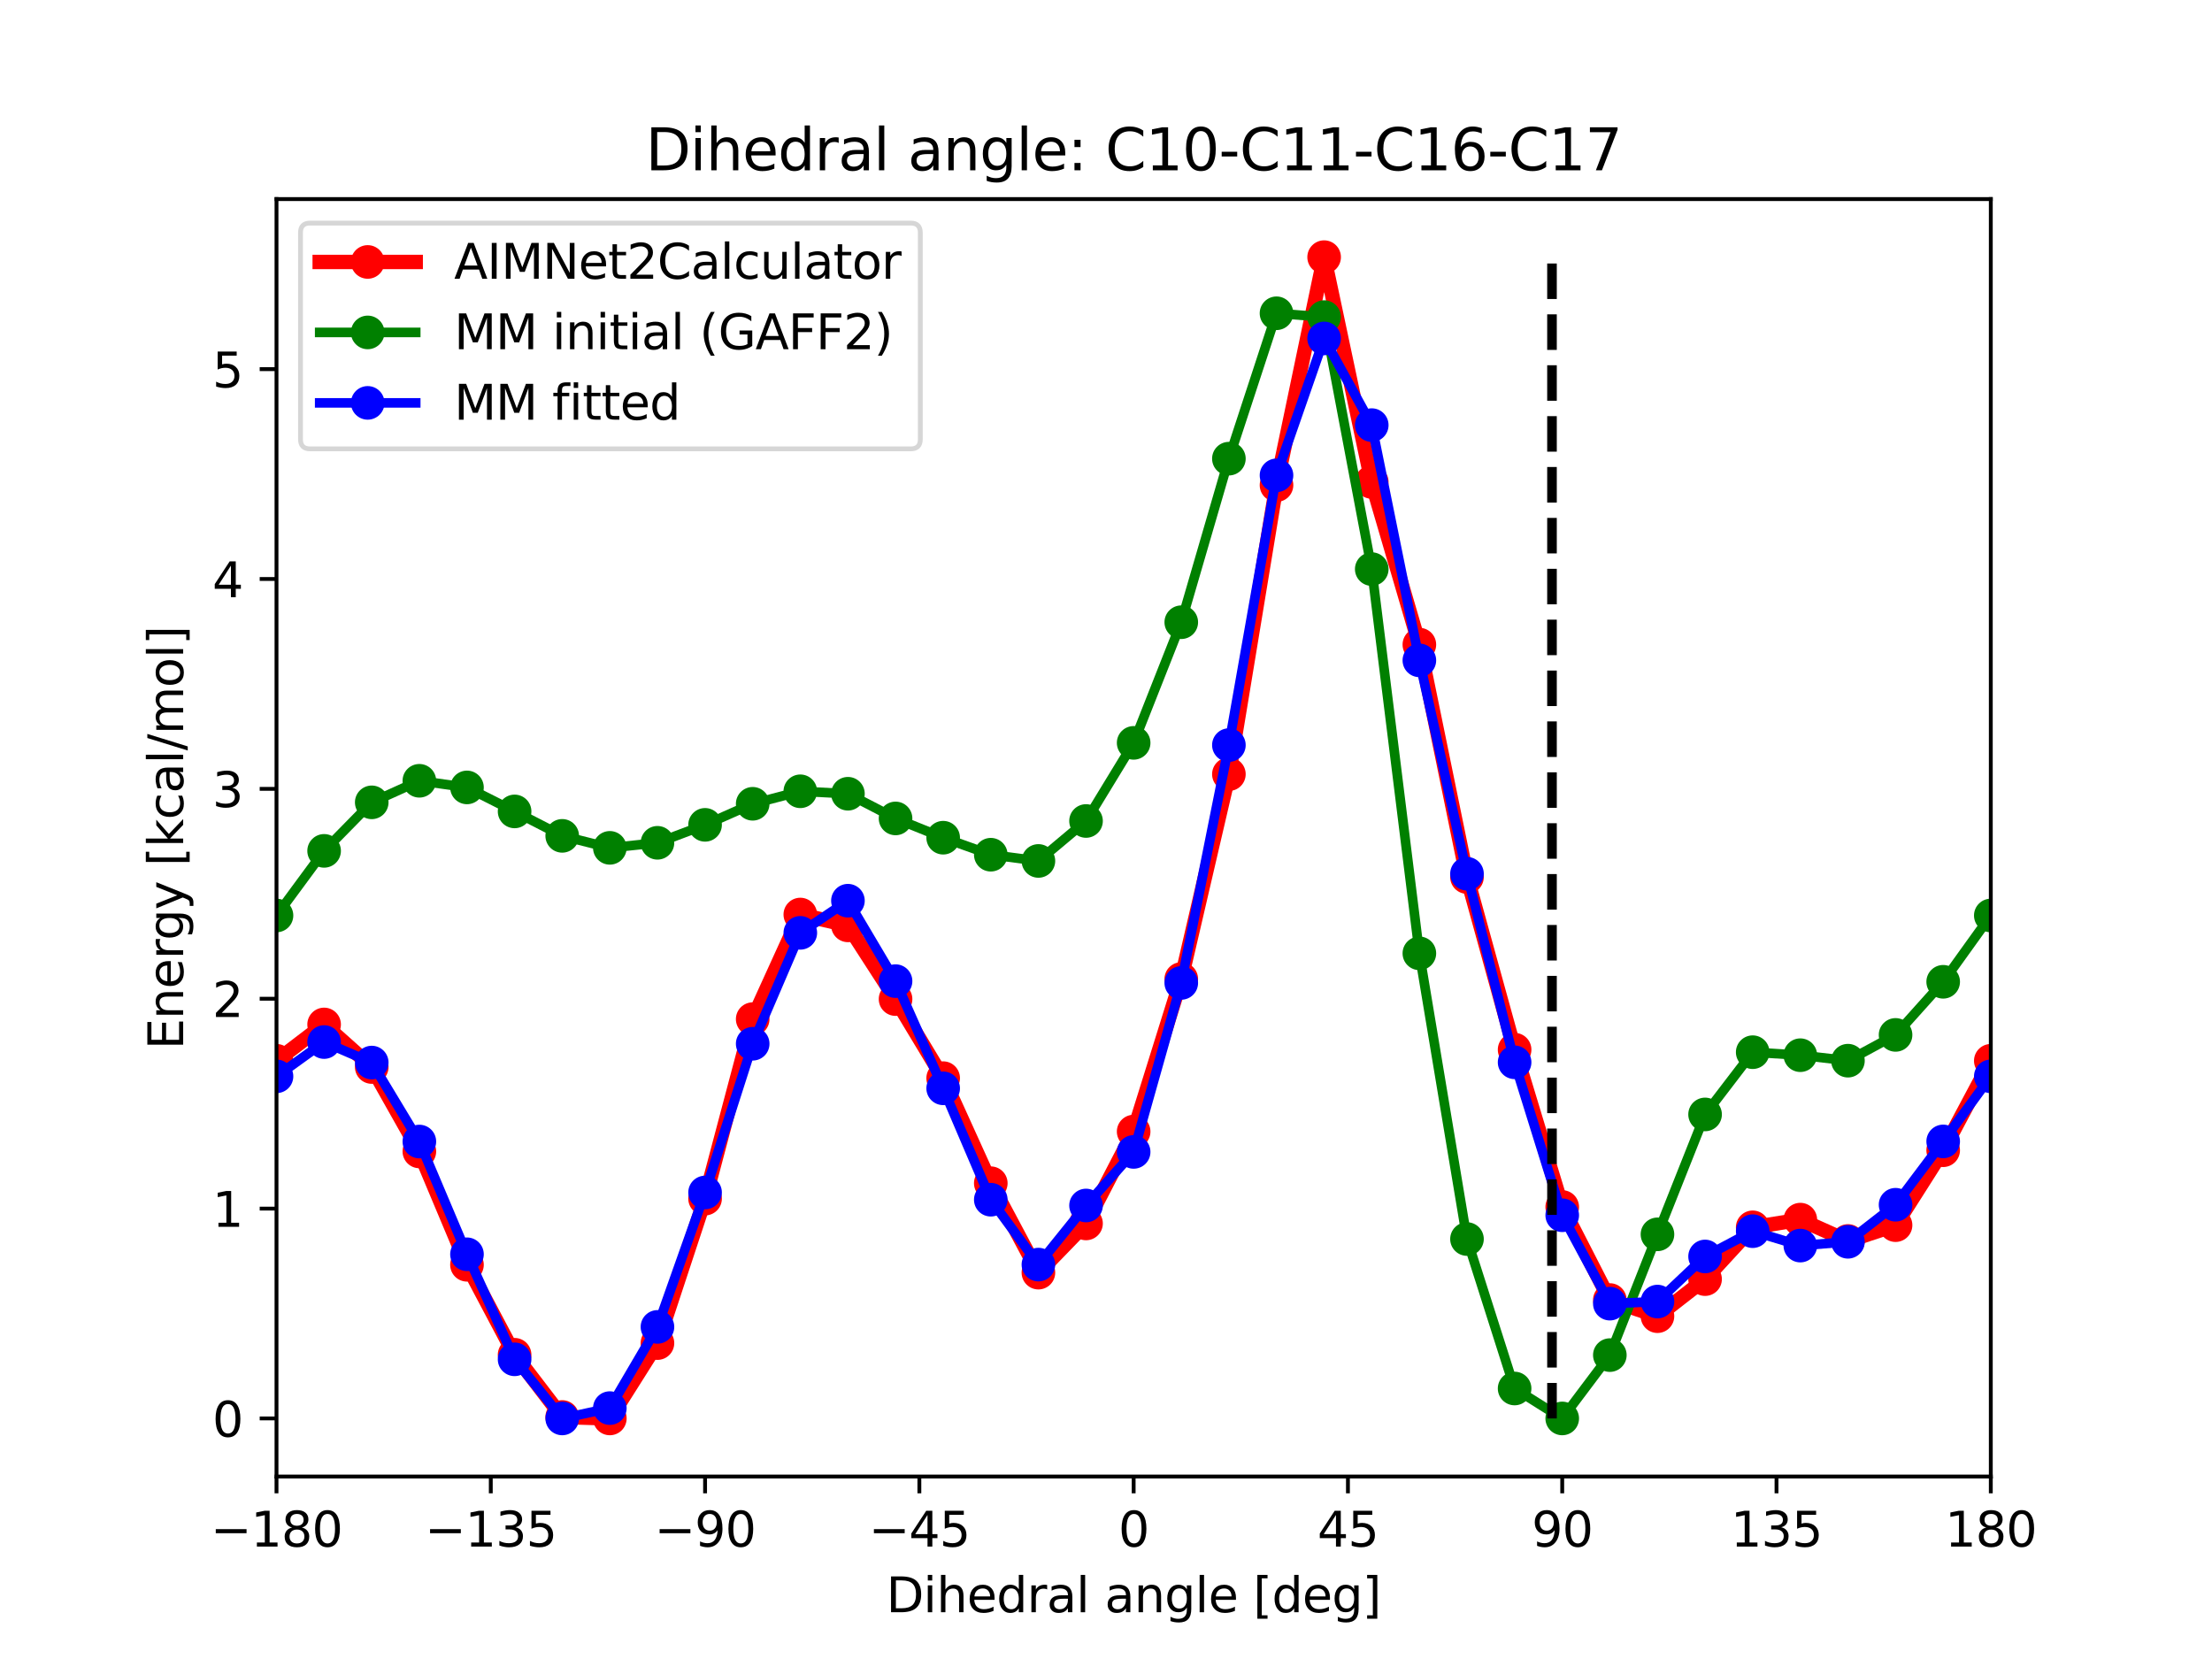 <?xml version="1.0" encoding="utf-8" standalone="no"?>
<!DOCTYPE svg PUBLIC "-//W3C//DTD SVG 1.1//EN"
  "http://www.w3.org/Graphics/SVG/1.1/DTD/svg11.dtd">
<svg xmlns:xlink="http://www.w3.org/1999/xlink" width="460.8pt" height="345.6pt" viewBox="0 0 460.8 345.6" xmlns="http://www.w3.org/2000/svg" version="1.1">
 <defs>
  <style type="text/css">*{stroke-linejoin: round; stroke-linecap: butt}</style>
 </defs>
 <g id="figure_1">
  <g id="patch_1">
   <path d="M 0 345.6 
L 460.8 345.6 
L 460.8 0 
L 0 0 
z
" style="fill: #ffffff"/>
  </g>
  <g id="axes_1">
   <g id="patch_2">
    <path d="M 57.6 307.584 
L 414.72 307.584 
L 414.72 41.472 
L 57.6 41.472 
z
" style="fill: #ffffff"/>
   </g>
   <g id="matplotlib.axis_1">
    <g id="xtick_1">
     <g id="line2d_1">
      <defs>
       <path id="m1c373e5797" d="M 0 0 
L 0 3.5 
" style="stroke: #000000; stroke-width: 0.8"/>
      </defs>
      <g>
       <use xlink:href="#m1c373e5797" x="57.6" y="307.584" style="stroke: #000000; stroke-width: 0.8"/>
      </g>
     </g>
     <g id="text_1">
      <!-- −180 -->
      <g transform="translate(43.866 322.182) scale(0.1 -0.1)">
       <defs>
        <path id="DejaVuSans-2212" d="M 678 2272 
L 4684 2272 
L 4684 1741 
L 678 1741 
L 678 2272 
z
" transform="scale(0.016)"/>
        <path id="DejaVuSans-31" d="M 794 531 
L 1825 531 
L 1825 4091 
L 703 3866 
L 703 4441 
L 1819 4666 
L 2450 4666 
L 2450 531 
L 3481 531 
L 3481 0 
L 794 0 
L 794 531 
z
" transform="scale(0.016)"/>
        <path id="DejaVuSans-38" d="M 2034 2216 
Q 1584 2216 1326 1975 
Q 1069 1734 1069 1313 
Q 1069 891 1326 650 
Q 1584 409 2034 409 
Q 2484 409 2743 651 
Q 3003 894 3003 1313 
Q 3003 1734 2745 1975 
Q 2488 2216 2034 2216 
z
M 1403 2484 
Q 997 2584 770 2862 
Q 544 3141 544 3541 
Q 544 4100 942 4425 
Q 1341 4750 2034 4750 
Q 2731 4750 3128 4425 
Q 3525 4100 3525 3541 
Q 3525 3141 3298 2862 
Q 3072 2584 2669 2484 
Q 3125 2378 3379 2068 
Q 3634 1759 3634 1313 
Q 3634 634 3220 271 
Q 2806 -91 2034 -91 
Q 1263 -91 848 271 
Q 434 634 434 1313 
Q 434 1759 690 2068 
Q 947 2378 1403 2484 
z
M 1172 3481 
Q 1172 3119 1398 2916 
Q 1625 2713 2034 2713 
Q 2441 2713 2670 2916 
Q 2900 3119 2900 3481 
Q 2900 3844 2670 4047 
Q 2441 4250 2034 4250 
Q 1625 4250 1398 4047 
Q 1172 3844 1172 3481 
z
" transform="scale(0.016)"/>
        <path id="DejaVuSans-30" d="M 2034 4250 
Q 1547 4250 1301 3770 
Q 1056 3291 1056 2328 
Q 1056 1369 1301 889 
Q 1547 409 2034 409 
Q 2525 409 2770 889 
Q 3016 1369 3016 2328 
Q 3016 3291 2770 3770 
Q 2525 4250 2034 4250 
z
M 2034 4750 
Q 2819 4750 3233 4129 
Q 3647 3509 3647 2328 
Q 3647 1150 3233 529 
Q 2819 -91 2034 -91 
Q 1250 -91 836 529 
Q 422 1150 422 2328 
Q 422 3509 836 4129 
Q 1250 4750 2034 4750 
z
" transform="scale(0.016)"/>
       </defs>
       <use xlink:href="#DejaVuSans-2212"/>
       <use xlink:href="#DejaVuSans-31" x="83.789"/>
       <use xlink:href="#DejaVuSans-38" x="147.412"/>
       <use xlink:href="#DejaVuSans-30" x="211.035"/>
      </g>
     </g>
    </g>
    <g id="xtick_2">
     <g id="line2d_2">
      <g>
       <use xlink:href="#m1c373e5797" x="102.24" y="307.584" style="stroke: #000000; stroke-width: 0.8"/>
      </g>
     </g>
     <g id="text_2">
      <!-- −135 -->
      <g transform="translate(88.506 322.182) scale(0.1 -0.1)">
       <defs>
        <path id="DejaVuSans-33" d="M 2597 2516 
Q 3050 2419 3304 2112 
Q 3559 1806 3559 1356 
Q 3559 666 3084 287 
Q 2609 -91 1734 -91 
Q 1441 -91 1130 -33 
Q 819 25 488 141 
L 488 750 
Q 750 597 1062 519 
Q 1375 441 1716 441 
Q 2309 441 2620 675 
Q 2931 909 2931 1356 
Q 2931 1769 2642 2001 
Q 2353 2234 1838 2234 
L 1294 2234 
L 1294 2753 
L 1863 2753 
Q 2328 2753 2575 2939 
Q 2822 3125 2822 3475 
Q 2822 3834 2567 4026 
Q 2313 4219 1838 4219 
Q 1578 4219 1281 4162 
Q 984 4106 628 3988 
L 628 4550 
Q 988 4650 1302 4700 
Q 1616 4750 1894 4750 
Q 2613 4750 3031 4423 
Q 3450 4097 3450 3541 
Q 3450 3153 3228 2886 
Q 3006 2619 2597 2516 
z
" transform="scale(0.016)"/>
        <path id="DejaVuSans-35" d="M 691 4666 
L 3169 4666 
L 3169 4134 
L 1269 4134 
L 1269 2991 
Q 1406 3038 1543 3061 
Q 1681 3084 1819 3084 
Q 2600 3084 3056 2656 
Q 3513 2228 3513 1497 
Q 3513 744 3044 326 
Q 2575 -91 1722 -91 
Q 1428 -91 1123 -41 
Q 819 9 494 109 
L 494 744 
Q 775 591 1075 516 
Q 1375 441 1709 441 
Q 2250 441 2565 725 
Q 2881 1009 2881 1497 
Q 2881 1984 2565 2268 
Q 2250 2553 1709 2553 
Q 1456 2553 1204 2497 
Q 953 2441 691 2322 
L 691 4666 
z
" transform="scale(0.016)"/>
       </defs>
       <use xlink:href="#DejaVuSans-2212"/>
       <use xlink:href="#DejaVuSans-31" x="83.789"/>
       <use xlink:href="#DejaVuSans-33" x="147.412"/>
       <use xlink:href="#DejaVuSans-35" x="211.035"/>
      </g>
     </g>
    </g>
    <g id="xtick_3">
     <g id="line2d_3">
      <g>
       <use xlink:href="#m1c373e5797" x="146.88" y="307.584" style="stroke: #000000; stroke-width: 0.8"/>
      </g>
     </g>
     <g id="text_3">
      <!-- −90 -->
      <g transform="translate(136.328 322.182) scale(0.1 -0.1)">
       <defs>
        <path id="DejaVuSans-39" d="M 703 97 
L 703 672 
Q 941 559 1184 500 
Q 1428 441 1663 441 
Q 2288 441 2617 861 
Q 2947 1281 2994 2138 
Q 2813 1869 2534 1725 
Q 2256 1581 1919 1581 
Q 1219 1581 811 2004 
Q 403 2428 403 3163 
Q 403 3881 828 4315 
Q 1253 4750 1959 4750 
Q 2769 4750 3195 4129 
Q 3622 3509 3622 2328 
Q 3622 1225 3098 567 
Q 2575 -91 1691 -91 
Q 1453 -91 1209 -44 
Q 966 3 703 97 
z
M 1959 2075 
Q 2384 2075 2632 2365 
Q 2881 2656 2881 3163 
Q 2881 3666 2632 3958 
Q 2384 4250 1959 4250 
Q 1534 4250 1286 3958 
Q 1038 3666 1038 3163 
Q 1038 2656 1286 2365 
Q 1534 2075 1959 2075 
z
" transform="scale(0.016)"/>
       </defs>
       <use xlink:href="#DejaVuSans-2212"/>
       <use xlink:href="#DejaVuSans-39" x="83.789"/>
       <use xlink:href="#DejaVuSans-30" x="147.412"/>
      </g>
     </g>
    </g>
    <g id="xtick_4">
     <g id="line2d_4">
      <g>
       <use xlink:href="#m1c373e5797" x="191.52" y="307.584" style="stroke: #000000; stroke-width: 0.8"/>
      </g>
     </g>
     <g id="text_4">
      <!-- −45 -->
      <g transform="translate(180.968 322.182) scale(0.1 -0.1)">
       <defs>
        <path id="DejaVuSans-34" d="M 2419 4116 
L 825 1625 
L 2419 1625 
L 2419 4116 
z
M 2253 4666 
L 3047 4666 
L 3047 1625 
L 3713 1625 
L 3713 1100 
L 3047 1100 
L 3047 0 
L 2419 0 
L 2419 1100 
L 313 1100 
L 313 1709 
L 2253 4666 
z
" transform="scale(0.016)"/>
       </defs>
       <use xlink:href="#DejaVuSans-2212"/>
       <use xlink:href="#DejaVuSans-34" x="83.789"/>
       <use xlink:href="#DejaVuSans-35" x="147.412"/>
      </g>
     </g>
    </g>
    <g id="xtick_5">
     <g id="line2d_5">
      <g>
       <use xlink:href="#m1c373e5797" x="236.16" y="307.584" style="stroke: #000000; stroke-width: 0.8"/>
      </g>
     </g>
     <g id="text_5">
      <!-- 0 -->
      <g transform="translate(232.979 322.182) scale(0.1 -0.1)">
       <use xlink:href="#DejaVuSans-30"/>
      </g>
     </g>
    </g>
    <g id="xtick_6">
     <g id="line2d_6">
      <g>
       <use xlink:href="#m1c373e5797" x="280.8" y="307.584" style="stroke: #000000; stroke-width: 0.8"/>
      </g>
     </g>
     <g id="text_6">
      <!-- 45 -->
      <g transform="translate(274.438 322.182) scale(0.1 -0.1)">
       <use xlink:href="#DejaVuSans-34"/>
       <use xlink:href="#DejaVuSans-35" x="63.623"/>
      </g>
     </g>
    </g>
    <g id="xtick_7">
     <g id="line2d_7">
      <g>
       <use xlink:href="#m1c373e5797" x="325.44" y="307.584" style="stroke: #000000; stroke-width: 0.8"/>
      </g>
     </g>
     <g id="text_7">
      <!-- 90 -->
      <g transform="translate(319.077 322.182) scale(0.1 -0.1)">
       <use xlink:href="#DejaVuSans-39"/>
       <use xlink:href="#DejaVuSans-30" x="63.623"/>
      </g>
     </g>
    </g>
    <g id="xtick_8">
     <g id="line2d_8">
      <g>
       <use xlink:href="#m1c373e5797" x="370.08" y="307.584" style="stroke: #000000; stroke-width: 0.8"/>
      </g>
     </g>
     <g id="text_8">
      <!-- 135 -->
      <g transform="translate(360.536 322.182) scale(0.1 -0.1)">
       <use xlink:href="#DejaVuSans-31"/>
       <use xlink:href="#DejaVuSans-33" x="63.623"/>
       <use xlink:href="#DejaVuSans-35" x="127.246"/>
      </g>
     </g>
    </g>
    <g id="xtick_9">
     <g id="line2d_9">
      <g>
       <use xlink:href="#m1c373e5797" x="414.72" y="307.584" style="stroke: #000000; stroke-width: 0.8"/>
      </g>
     </g>
     <g id="text_9">
      <!-- 180 -->
      <g transform="translate(405.176 322.182) scale(0.1 -0.1)">
       <use xlink:href="#DejaVuSans-31"/>
       <use xlink:href="#DejaVuSans-38" x="63.623"/>
       <use xlink:href="#DejaVuSans-30" x="127.246"/>
      </g>
     </g>
    </g>
    <g id="text_10">
     <!-- Dihedral angle [deg] -->
     <g transform="translate(184.615 335.861) scale(0.1 -0.1)">
      <defs>
       <path id="DejaVuSans-44" d="M 1259 4147 
L 1259 519 
L 2022 519 
Q 2988 519 3436 956 
Q 3884 1394 3884 2338 
Q 3884 3275 3436 3711 
Q 2988 4147 2022 4147 
L 1259 4147 
z
M 628 4666 
L 1925 4666 
Q 3281 4666 3915 4102 
Q 4550 3538 4550 2338 
Q 4550 1131 3912 565 
Q 3275 0 1925 0 
L 628 0 
L 628 4666 
z
" transform="scale(0.016)"/>
       <path id="DejaVuSans-69" d="M 603 3500 
L 1178 3500 
L 1178 0 
L 603 0 
L 603 3500 
z
M 603 4863 
L 1178 4863 
L 1178 4134 
L 603 4134 
L 603 4863 
z
" transform="scale(0.016)"/>
       <path id="DejaVuSans-68" d="M 3513 2113 
L 3513 0 
L 2938 0 
L 2938 2094 
Q 2938 2591 2744 2837 
Q 2550 3084 2163 3084 
Q 1697 3084 1428 2787 
Q 1159 2491 1159 1978 
L 1159 0 
L 581 0 
L 581 4863 
L 1159 4863 
L 1159 2956 
Q 1366 3272 1645 3428 
Q 1925 3584 2291 3584 
Q 2894 3584 3203 3211 
Q 3513 2838 3513 2113 
z
" transform="scale(0.016)"/>
       <path id="DejaVuSans-65" d="M 3597 1894 
L 3597 1613 
L 953 1613 
Q 991 1019 1311 708 
Q 1631 397 2203 397 
Q 2534 397 2845 478 
Q 3156 559 3463 722 
L 3463 178 
Q 3153 47 2828 -22 
Q 2503 -91 2169 -91 
Q 1331 -91 842 396 
Q 353 884 353 1716 
Q 353 2575 817 3079 
Q 1281 3584 2069 3584 
Q 2775 3584 3186 3129 
Q 3597 2675 3597 1894 
z
M 3022 2063 
Q 3016 2534 2758 2815 
Q 2500 3097 2075 3097 
Q 1594 3097 1305 2825 
Q 1016 2553 972 2059 
L 3022 2063 
z
" transform="scale(0.016)"/>
       <path id="DejaVuSans-64" d="M 2906 2969 
L 2906 4863 
L 3481 4863 
L 3481 0 
L 2906 0 
L 2906 525 
Q 2725 213 2448 61 
Q 2172 -91 1784 -91 
Q 1150 -91 751 415 
Q 353 922 353 1747 
Q 353 2572 751 3078 
Q 1150 3584 1784 3584 
Q 2172 3584 2448 3432 
Q 2725 3281 2906 2969 
z
M 947 1747 
Q 947 1113 1208 752 
Q 1469 391 1925 391 
Q 2381 391 2643 752 
Q 2906 1113 2906 1747 
Q 2906 2381 2643 2742 
Q 2381 3103 1925 3103 
Q 1469 3103 1208 2742 
Q 947 2381 947 1747 
z
" transform="scale(0.016)"/>
       <path id="DejaVuSans-72" d="M 2631 2963 
Q 2534 3019 2420 3045 
Q 2306 3072 2169 3072 
Q 1681 3072 1420 2755 
Q 1159 2438 1159 1844 
L 1159 0 
L 581 0 
L 581 3500 
L 1159 3500 
L 1159 2956 
Q 1341 3275 1631 3429 
Q 1922 3584 2338 3584 
Q 2397 3584 2469 3576 
Q 2541 3569 2628 3553 
L 2631 2963 
z
" transform="scale(0.016)"/>
       <path id="DejaVuSans-61" d="M 2194 1759 
Q 1497 1759 1228 1600 
Q 959 1441 959 1056 
Q 959 750 1161 570 
Q 1363 391 1709 391 
Q 2188 391 2477 730 
Q 2766 1069 2766 1631 
L 2766 1759 
L 2194 1759 
z
M 3341 1997 
L 3341 0 
L 2766 0 
L 2766 531 
Q 2569 213 2275 61 
Q 1981 -91 1556 -91 
Q 1019 -91 701 211 
Q 384 513 384 1019 
Q 384 1609 779 1909 
Q 1175 2209 1959 2209 
L 2766 2209 
L 2766 2266 
Q 2766 2663 2505 2880 
Q 2244 3097 1772 3097 
Q 1472 3097 1187 3025 
Q 903 2953 641 2809 
L 641 3341 
Q 956 3463 1253 3523 
Q 1550 3584 1831 3584 
Q 2591 3584 2966 3190 
Q 3341 2797 3341 1997 
z
" transform="scale(0.016)"/>
       <path id="DejaVuSans-6c" d="M 603 4863 
L 1178 4863 
L 1178 0 
L 603 0 
L 603 4863 
z
" transform="scale(0.016)"/>
       <path id="DejaVuSans-20" transform="scale(0.016)"/>
       <path id="DejaVuSans-6e" d="M 3513 2113 
L 3513 0 
L 2938 0 
L 2938 2094 
Q 2938 2591 2744 2837 
Q 2550 3084 2163 3084 
Q 1697 3084 1428 2787 
Q 1159 2491 1159 1978 
L 1159 0 
L 581 0 
L 581 3500 
L 1159 3500 
L 1159 2956 
Q 1366 3272 1645 3428 
Q 1925 3584 2291 3584 
Q 2894 3584 3203 3211 
Q 3513 2838 3513 2113 
z
" transform="scale(0.016)"/>
       <path id="DejaVuSans-67" d="M 2906 1791 
Q 2906 2416 2648 2759 
Q 2391 3103 1925 3103 
Q 1463 3103 1205 2759 
Q 947 2416 947 1791 
Q 947 1169 1205 825 
Q 1463 481 1925 481 
Q 2391 481 2648 825 
Q 2906 1169 2906 1791 
z
M 3481 434 
Q 3481 -459 3084 -895 
Q 2688 -1331 1869 -1331 
Q 1566 -1331 1297 -1286 
Q 1028 -1241 775 -1147 
L 775 -588 
Q 1028 -725 1275 -790 
Q 1522 -856 1778 -856 
Q 2344 -856 2625 -561 
Q 2906 -266 2906 331 
L 2906 616 
Q 2728 306 2450 153 
Q 2172 0 1784 0 
Q 1141 0 747 490 
Q 353 981 353 1791 
Q 353 2603 747 3093 
Q 1141 3584 1784 3584 
Q 2172 3584 2450 3431 
Q 2728 3278 2906 2969 
L 2906 3500 
L 3481 3500 
L 3481 434 
z
" transform="scale(0.016)"/>
       <path id="DejaVuSans-5b" d="M 550 4863 
L 1875 4863 
L 1875 4416 
L 1125 4416 
L 1125 -397 
L 1875 -397 
L 1875 -844 
L 550 -844 
L 550 4863 
z
" transform="scale(0.016)"/>
       <path id="DejaVuSans-5d" d="M 1947 4863 
L 1947 -844 
L 622 -844 
L 622 -397 
L 1369 -397 
L 1369 4416 
L 622 4416 
L 622 4863 
L 1947 4863 
z
" transform="scale(0.016)"/>
      </defs>
      <use xlink:href="#DejaVuSans-44"/>
      <use xlink:href="#DejaVuSans-69" x="77.002"/>
      <use xlink:href="#DejaVuSans-68" x="104.785"/>
      <use xlink:href="#DejaVuSans-65" x="168.164"/>
      <use xlink:href="#DejaVuSans-64" x="229.688"/>
      <use xlink:href="#DejaVuSans-72" x="293.164"/>
      <use xlink:href="#DejaVuSans-61" x="334.277"/>
      <use xlink:href="#DejaVuSans-6c" x="395.557"/>
      <use xlink:href="#DejaVuSans-20" x="423.34"/>
      <use xlink:href="#DejaVuSans-61" x="455.127"/>
      <use xlink:href="#DejaVuSans-6e" x="516.406"/>
      <use xlink:href="#DejaVuSans-67" x="579.785"/>
      <use xlink:href="#DejaVuSans-6c" x="643.262"/>
      <use xlink:href="#DejaVuSans-65" x="671.045"/>
      <use xlink:href="#DejaVuSans-20" x="732.568"/>
      <use xlink:href="#DejaVuSans-5b" x="764.355"/>
      <use xlink:href="#DejaVuSans-64" x="803.369"/>
      <use xlink:href="#DejaVuSans-65" x="866.846"/>
      <use xlink:href="#DejaVuSans-67" x="928.369"/>
      <use xlink:href="#DejaVuSans-5d" x="991.846"/>
     </g>
    </g>
   </g>
   <g id="matplotlib.axis_2">
    <g id="ytick_1">
     <g id="line2d_10">
      <defs>
       <path id="mf74f105335" d="M 0 0 
L -3.5 0 
" style="stroke: #000000; stroke-width: 0.8"/>
      </defs>
      <g>
       <use xlink:href="#mf74f105335" x="57.6" y="295.488" style="stroke: #000000; stroke-width: 0.8"/>
      </g>
     </g>
     <g id="text_11">
      <!-- 0 -->
      <g transform="translate(44.237 299.287) scale(0.1 -0.1)">
       <use xlink:href="#DejaVuSans-30"/>
      </g>
     </g>
    </g>
    <g id="ytick_2">
     <g id="line2d_11">
      <g>
       <use xlink:href="#mf74f105335" x="57.6" y="251.77" style="stroke: #000000; stroke-width: 0.8"/>
      </g>
     </g>
     <g id="text_12">
      <!-- 1 -->
      <g transform="translate(44.237 255.569) scale(0.1 -0.1)">
       <use xlink:href="#DejaVuSans-31"/>
      </g>
     </g>
    </g>
    <g id="ytick_3">
     <g id="line2d_12">
      <g>
       <use xlink:href="#mf74f105335" x="57.6" y="208.052" style="stroke: #000000; stroke-width: 0.8"/>
      </g>
     </g>
     <g id="text_13">
      <!-- 2 -->
      <g transform="translate(44.237 211.851) scale(0.1 -0.1)">
       <defs>
        <path id="DejaVuSans-32" d="M 1228 531 
L 3431 531 
L 3431 0 
L 469 0 
L 469 531 
Q 828 903 1448 1529 
Q 2069 2156 2228 2338 
Q 2531 2678 2651 2914 
Q 2772 3150 2772 3378 
Q 2772 3750 2511 3984 
Q 2250 4219 1831 4219 
Q 1534 4219 1204 4116 
Q 875 4013 500 3803 
L 500 4441 
Q 881 4594 1212 4672 
Q 1544 4750 1819 4750 
Q 2544 4750 2975 4387 
Q 3406 4025 3406 3419 
Q 3406 3131 3298 2873 
Q 3191 2616 2906 2266 
Q 2828 2175 2409 1742 
Q 1991 1309 1228 531 
z
" transform="scale(0.016)"/>
       </defs>
       <use xlink:href="#DejaVuSans-32"/>
      </g>
     </g>
    </g>
    <g id="ytick_4">
     <g id="line2d_13">
      <g>
       <use xlink:href="#mf74f105335" x="57.6" y="164.334" style="stroke: #000000; stroke-width: 0.8"/>
      </g>
     </g>
     <g id="text_14">
      <!-- 3 -->
      <g transform="translate(44.237 168.133) scale(0.1 -0.1)">
       <use xlink:href="#DejaVuSans-33"/>
      </g>
     </g>
    </g>
    <g id="ytick_5">
     <g id="line2d_14">
      <g>
       <use xlink:href="#mf74f105335" x="57.6" y="120.616" style="stroke: #000000; stroke-width: 0.8"/>
      </g>
     </g>
     <g id="text_15">
      <!-- 4 -->
      <g transform="translate(44.237 124.415) scale(0.1 -0.1)">
       <use xlink:href="#DejaVuSans-34"/>
      </g>
     </g>
    </g>
    <g id="ytick_6">
     <g id="line2d_15">
      <g>
       <use xlink:href="#mf74f105335" x="57.6" y="76.898" style="stroke: #000000; stroke-width: 0.8"/>
      </g>
     </g>
     <g id="text_16">
      <!-- 5 -->
      <g transform="translate(44.237 80.697) scale(0.1 -0.1)">
       <use xlink:href="#DejaVuSans-35"/>
      </g>
     </g>
    </g>
    <g id="text_17">
     <!-- Energy [kcal/mol] -->
     <g transform="translate(38.158 218.626) rotate(-90) scale(0.1 -0.1)">
      <defs>
       <path id="DejaVuSans-45" d="M 628 4666 
L 3578 4666 
L 3578 4134 
L 1259 4134 
L 1259 2753 
L 3481 2753 
L 3481 2222 
L 1259 2222 
L 1259 531 
L 3634 531 
L 3634 0 
L 628 0 
L 628 4666 
z
" transform="scale(0.016)"/>
       <path id="DejaVuSans-79" d="M 2059 -325 
Q 1816 -950 1584 -1140 
Q 1353 -1331 966 -1331 
L 506 -1331 
L 506 -850 
L 844 -850 
Q 1081 -850 1212 -737 
Q 1344 -625 1503 -206 
L 1606 56 
L 191 3500 
L 800 3500 
L 1894 763 
L 2988 3500 
L 3597 3500 
L 2059 -325 
z
" transform="scale(0.016)"/>
       <path id="DejaVuSans-6b" d="M 581 4863 
L 1159 4863 
L 1159 1991 
L 2875 3500 
L 3609 3500 
L 1753 1863 
L 3688 0 
L 2938 0 
L 1159 1709 
L 1159 0 
L 581 0 
L 581 4863 
z
" transform="scale(0.016)"/>
       <path id="DejaVuSans-63" d="M 3122 3366 
L 3122 2828 
Q 2878 2963 2633 3030 
Q 2388 3097 2138 3097 
Q 1578 3097 1268 2742 
Q 959 2388 959 1747 
Q 959 1106 1268 751 
Q 1578 397 2138 397 
Q 2388 397 2633 464 
Q 2878 531 3122 666 
L 3122 134 
Q 2881 22 2623 -34 
Q 2366 -91 2075 -91 
Q 1284 -91 818 406 
Q 353 903 353 1747 
Q 353 2603 823 3093 
Q 1294 3584 2113 3584 
Q 2378 3584 2631 3529 
Q 2884 3475 3122 3366 
z
" transform="scale(0.016)"/>
       <path id="DejaVuSans-2f" d="M 1625 4666 
L 2156 4666 
L 531 -594 
L 0 -594 
L 1625 4666 
z
" transform="scale(0.016)"/>
       <path id="DejaVuSans-6d" d="M 3328 2828 
Q 3544 3216 3844 3400 
Q 4144 3584 4550 3584 
Q 5097 3584 5394 3201 
Q 5691 2819 5691 2113 
L 5691 0 
L 5113 0 
L 5113 2094 
Q 5113 2597 4934 2840 
Q 4756 3084 4391 3084 
Q 3944 3084 3684 2787 
Q 3425 2491 3425 1978 
L 3425 0 
L 2847 0 
L 2847 2094 
Q 2847 2600 2669 2842 
Q 2491 3084 2119 3084 
Q 1678 3084 1418 2786 
Q 1159 2488 1159 1978 
L 1159 0 
L 581 0 
L 581 3500 
L 1159 3500 
L 1159 2956 
Q 1356 3278 1631 3431 
Q 1906 3584 2284 3584 
Q 2666 3584 2933 3390 
Q 3200 3197 3328 2828 
z
" transform="scale(0.016)"/>
       <path id="DejaVuSans-6f" d="M 1959 3097 
Q 1497 3097 1228 2736 
Q 959 2375 959 1747 
Q 959 1119 1226 758 
Q 1494 397 1959 397 
Q 2419 397 2687 759 
Q 2956 1122 2956 1747 
Q 2956 2369 2687 2733 
Q 2419 3097 1959 3097 
z
M 1959 3584 
Q 2709 3584 3137 3096 
Q 3566 2609 3566 1747 
Q 3566 888 3137 398 
Q 2709 -91 1959 -91 
Q 1206 -91 779 398 
Q 353 888 353 1747 
Q 353 2609 779 3096 
Q 1206 3584 1959 3584 
z
" transform="scale(0.016)"/>
      </defs>
      <use xlink:href="#DejaVuSans-45"/>
      <use xlink:href="#DejaVuSans-6e" x="63.184"/>
      <use xlink:href="#DejaVuSans-65" x="126.562"/>
      <use xlink:href="#DejaVuSans-72" x="188.086"/>
      <use xlink:href="#DejaVuSans-67" x="227.449"/>
      <use xlink:href="#DejaVuSans-79" x="290.926"/>
      <use xlink:href="#DejaVuSans-20" x="350.105"/>
      <use xlink:href="#DejaVuSans-5b" x="381.893"/>
      <use xlink:href="#DejaVuSans-6b" x="420.906"/>
      <use xlink:href="#DejaVuSans-63" x="478.816"/>
      <use xlink:href="#DejaVuSans-61" x="533.797"/>
      <use xlink:href="#DejaVuSans-6c" x="595.076"/>
      <use xlink:href="#DejaVuSans-2f" x="622.859"/>
      <use xlink:href="#DejaVuSans-6d" x="656.551"/>
      <use xlink:href="#DejaVuSans-6f" x="753.963"/>
      <use xlink:href="#DejaVuSans-6c" x="815.145"/>
      <use xlink:href="#DejaVuSans-5d" x="842.928"/>
     </g>
    </g>
   </g>
   <g id="line2d_16">
    <path d="M 57.6 220.979 
L 67.52 213.413 
L 77.44 222.279 
L 87.36 239.867 
L 97.28 263.48 
L 107.2 282.22 
L 117.12 295.187 
L 127.04 295.488 
L 136.96 279.794 
L 146.88 249.697 
L 156.8 212.303 
L 166.72 190.513 
L 176.64 192.773 
L 186.56 208.13 
L 196.48 224.599 
L 206.4 246.486 
L 216.32 265.115 
L 226.24 254.866 
L 236.16 235.726 
L 246.08 203.946 
L 256 161.275 
L 265.92 101.062 
L 275.84 53.568 
L 285.76 100.405 
L 295.68 134.283 
L 305.6 182.709 
L 315.52 218.666 
L 325.44 251.437 
L 335.36 270.82 
L 345.28 274.186 
L 355.2 266.464 
L 365.12 255.674 
L 375.04 254.071 
L 384.96 258.521 
L 394.88 255.223 
L 404.8 239.617 
L 414.72 220.979 
L 424.64 213.413 
" clip-path="url(#pe334394471)" style="fill: none; stroke: #ff0000; stroke-width: 3; stroke-linecap: square"/>
    <defs>
     <path id="m42be795c7c" d="M 0 3 
C 0.796 3 1.559 2.684 2.121 2.121 
C 2.684 1.559 3 0.796 3 0 
C 3 -0.796 2.684 -1.559 2.121 -2.121 
C 1.559 -2.684 0.796 -3 0 -3 
C -0.796 -3 -1.559 -2.684 -2.121 -2.121 
C -2.684 -1.559 -3 -0.796 -3 0 
C -3 0.796 -2.684 1.559 -2.121 2.121 
C -1.559 2.684 -0.796 3 0 3 
z
" style="stroke: #ff0000"/>
    </defs>
    <g clip-path="url(#pe334394471)">
     <use xlink:href="#m42be795c7c" x="57.6" y="220.979" style="fill: #ff0000; stroke: #ff0000"/>
     <use xlink:href="#m42be795c7c" x="67.52" y="213.413" style="fill: #ff0000; stroke: #ff0000"/>
     <use xlink:href="#m42be795c7c" x="77.44" y="222.279" style="fill: #ff0000; stroke: #ff0000"/>
     <use xlink:href="#m42be795c7c" x="87.36" y="239.867" style="fill: #ff0000; stroke: #ff0000"/>
     <use xlink:href="#m42be795c7c" x="97.28" y="263.48" style="fill: #ff0000; stroke: #ff0000"/>
     <use xlink:href="#m42be795c7c" x="107.2" y="282.22" style="fill: #ff0000; stroke: #ff0000"/>
     <use xlink:href="#m42be795c7c" x="117.12" y="295.187" style="fill: #ff0000; stroke: #ff0000"/>
     <use xlink:href="#m42be795c7c" x="127.04" y="295.488" style="fill: #ff0000; stroke: #ff0000"/>
     <use xlink:href="#m42be795c7c" x="136.96" y="279.794" style="fill: #ff0000; stroke: #ff0000"/>
     <use xlink:href="#m42be795c7c" x="146.88" y="249.697" style="fill: #ff0000; stroke: #ff0000"/>
     <use xlink:href="#m42be795c7c" x="156.8" y="212.303" style="fill: #ff0000; stroke: #ff0000"/>
     <use xlink:href="#m42be795c7c" x="166.72" y="190.513" style="fill: #ff0000; stroke: #ff0000"/>
     <use xlink:href="#m42be795c7c" x="176.64" y="192.773" style="fill: #ff0000; stroke: #ff0000"/>
     <use xlink:href="#m42be795c7c" x="186.56" y="208.13" style="fill: #ff0000; stroke: #ff0000"/>
     <use xlink:href="#m42be795c7c" x="196.48" y="224.599" style="fill: #ff0000; stroke: #ff0000"/>
     <use xlink:href="#m42be795c7c" x="206.4" y="246.486" style="fill: #ff0000; stroke: #ff0000"/>
     <use xlink:href="#m42be795c7c" x="216.32" y="265.115" style="fill: #ff0000; stroke: #ff0000"/>
     <use xlink:href="#m42be795c7c" x="226.24" y="254.866" style="fill: #ff0000; stroke: #ff0000"/>
     <use xlink:href="#m42be795c7c" x="236.16" y="235.726" style="fill: #ff0000; stroke: #ff0000"/>
     <use xlink:href="#m42be795c7c" x="246.08" y="203.946" style="fill: #ff0000; stroke: #ff0000"/>
     <use xlink:href="#m42be795c7c" x="256" y="161.275" style="fill: #ff0000; stroke: #ff0000"/>
     <use xlink:href="#m42be795c7c" x="265.92" y="101.062" style="fill: #ff0000; stroke: #ff0000"/>
     <use xlink:href="#m42be795c7c" x="275.84" y="53.568" style="fill: #ff0000; stroke: #ff0000"/>
     <use xlink:href="#m42be795c7c" x="285.76" y="100.405" style="fill: #ff0000; stroke: #ff0000"/>
     <use xlink:href="#m42be795c7c" x="295.68" y="134.283" style="fill: #ff0000; stroke: #ff0000"/>
     <use xlink:href="#m42be795c7c" x="305.6" y="182.709" style="fill: #ff0000; stroke: #ff0000"/>
     <use xlink:href="#m42be795c7c" x="315.52" y="218.666" style="fill: #ff0000; stroke: #ff0000"/>
     <use xlink:href="#m42be795c7c" x="325.44" y="251.437" style="fill: #ff0000; stroke: #ff0000"/>
     <use xlink:href="#m42be795c7c" x="335.36" y="270.82" style="fill: #ff0000; stroke: #ff0000"/>
     <use xlink:href="#m42be795c7c" x="345.28" y="274.186" style="fill: #ff0000; stroke: #ff0000"/>
     <use xlink:href="#m42be795c7c" x="355.2" y="266.464" style="fill: #ff0000; stroke: #ff0000"/>
     <use xlink:href="#m42be795c7c" x="365.12" y="255.674" style="fill: #ff0000; stroke: #ff0000"/>
     <use xlink:href="#m42be795c7c" x="375.04" y="254.071" style="fill: #ff0000; stroke: #ff0000"/>
     <use xlink:href="#m42be795c7c" x="384.96" y="258.521" style="fill: #ff0000; stroke: #ff0000"/>
     <use xlink:href="#m42be795c7c" x="394.88" y="255.223" style="fill: #ff0000; stroke: #ff0000"/>
     <use xlink:href="#m42be795c7c" x="404.8" y="239.617" style="fill: #ff0000; stroke: #ff0000"/>
     <use xlink:href="#m42be795c7c" x="414.72" y="220.979" style="fill: #ff0000; stroke: #ff0000"/>
     <use xlink:href="#m42be795c7c" x="424.64" y="213.413" style="fill: #ff0000; stroke: #ff0000"/>
    </g>
   </g>
   <g id="line2d_17">
    <path d="M 57.6 190.714 
L 67.52 177.251 
L 77.44 167.142 
L 87.36 162.652 
L 97.28 164.033 
L 107.2 169.033 
L 117.12 174.124 
L 127.04 176.622 
L 136.96 175.57 
L 146.88 171.83 
L 156.8 167.443 
L 166.72 164.84 
L 176.64 165.351 
L 186.56 170.495 
L 196.48 174.509 
L 206.4 178.053 
L 216.32 179.35 
L 226.24 171.027 
L 236.16 154.75 
L 246.08 129.62 
L 256 95.547 
L 265.92 65.26 
L 275.84 66.057 
L 285.76 118.556 
L 295.68 198.598 
L 305.6 258.115 
L 315.52 289.251 
L 325.44 295.488 
L 335.36 282.293 
L 345.28 257.135 
L 355.2 232.157 
L 365.12 219.191 
L 375.04 219.817 
L 384.96 220.959 
L 394.88 215.589 
L 404.8 204.525 
L 414.72 190.714 
L 424.64 177.251 
" clip-path="url(#pe334394471)" style="fill: none; stroke: #008000; stroke-width: 2; stroke-linecap: square"/>
    <defs>
     <path id="m48e0bda45a" d="M 0 3 
C 0.796 3 1.559 2.684 2.121 2.121 
C 2.684 1.559 3 0.796 3 0 
C 3 -0.796 2.684 -1.559 2.121 -2.121 
C 1.559 -2.684 0.796 -3 0 -3 
C -0.796 -3 -1.559 -2.684 -2.121 -2.121 
C -2.684 -1.559 -3 -0.796 -3 0 
C -3 0.796 -2.684 1.559 -2.121 2.121 
C -1.559 2.684 -0.796 3 0 3 
z
" style="stroke: #008000"/>
    </defs>
    <g clip-path="url(#pe334394471)">
     <use xlink:href="#m48e0bda45a" x="57.6" y="190.714" style="fill: #008000; stroke: #008000"/>
     <use xlink:href="#m48e0bda45a" x="67.52" y="177.251" style="fill: #008000; stroke: #008000"/>
     <use xlink:href="#m48e0bda45a" x="77.44" y="167.142" style="fill: #008000; stroke: #008000"/>
     <use xlink:href="#m48e0bda45a" x="87.36" y="162.652" style="fill: #008000; stroke: #008000"/>
     <use xlink:href="#m48e0bda45a" x="97.28" y="164.033" style="fill: #008000; stroke: #008000"/>
     <use xlink:href="#m48e0bda45a" x="107.2" y="169.033" style="fill: #008000; stroke: #008000"/>
     <use xlink:href="#m48e0bda45a" x="117.12" y="174.124" style="fill: #008000; stroke: #008000"/>
     <use xlink:href="#m48e0bda45a" x="127.04" y="176.622" style="fill: #008000; stroke: #008000"/>
     <use xlink:href="#m48e0bda45a" x="136.96" y="175.57" style="fill: #008000; stroke: #008000"/>
     <use xlink:href="#m48e0bda45a" x="146.88" y="171.83" style="fill: #008000; stroke: #008000"/>
     <use xlink:href="#m48e0bda45a" x="156.8" y="167.443" style="fill: #008000; stroke: #008000"/>
     <use xlink:href="#m48e0bda45a" x="166.72" y="164.84" style="fill: #008000; stroke: #008000"/>
     <use xlink:href="#m48e0bda45a" x="176.64" y="165.351" style="fill: #008000; stroke: #008000"/>
     <use xlink:href="#m48e0bda45a" x="186.56" y="170.495" style="fill: #008000; stroke: #008000"/>
     <use xlink:href="#m48e0bda45a" x="196.48" y="174.509" style="fill: #008000; stroke: #008000"/>
     <use xlink:href="#m48e0bda45a" x="206.4" y="178.053" style="fill: #008000; stroke: #008000"/>
     <use xlink:href="#m48e0bda45a" x="216.32" y="179.35" style="fill: #008000; stroke: #008000"/>
     <use xlink:href="#m48e0bda45a" x="226.24" y="171.027" style="fill: #008000; stroke: #008000"/>
     <use xlink:href="#m48e0bda45a" x="236.16" y="154.75" style="fill: #008000; stroke: #008000"/>
     <use xlink:href="#m48e0bda45a" x="246.08" y="129.62" style="fill: #008000; stroke: #008000"/>
     <use xlink:href="#m48e0bda45a" x="256" y="95.547" style="fill: #008000; stroke: #008000"/>
     <use xlink:href="#m48e0bda45a" x="265.92" y="65.26" style="fill: #008000; stroke: #008000"/>
     <use xlink:href="#m48e0bda45a" x="275.84" y="66.057" style="fill: #008000; stroke: #008000"/>
     <use xlink:href="#m48e0bda45a" x="285.76" y="118.556" style="fill: #008000; stroke: #008000"/>
     <use xlink:href="#m48e0bda45a" x="295.68" y="198.598" style="fill: #008000; stroke: #008000"/>
     <use xlink:href="#m48e0bda45a" x="305.6" y="258.115" style="fill: #008000; stroke: #008000"/>
     <use xlink:href="#m48e0bda45a" x="315.52" y="289.251" style="fill: #008000; stroke: #008000"/>
     <use xlink:href="#m48e0bda45a" x="325.44" y="295.488" style="fill: #008000; stroke: #008000"/>
     <use xlink:href="#m48e0bda45a" x="335.36" y="282.293" style="fill: #008000; stroke: #008000"/>
     <use xlink:href="#m48e0bda45a" x="345.28" y="257.135" style="fill: #008000; stroke: #008000"/>
     <use xlink:href="#m48e0bda45a" x="355.2" y="232.157" style="fill: #008000; stroke: #008000"/>
     <use xlink:href="#m48e0bda45a" x="365.12" y="219.191" style="fill: #008000; stroke: #008000"/>
     <use xlink:href="#m48e0bda45a" x="375.04" y="219.817" style="fill: #008000; stroke: #008000"/>
     <use xlink:href="#m48e0bda45a" x="384.96" y="220.959" style="fill: #008000; stroke: #008000"/>
     <use xlink:href="#m48e0bda45a" x="394.88" y="215.589" style="fill: #008000; stroke: #008000"/>
     <use xlink:href="#m48e0bda45a" x="404.8" y="204.525" style="fill: #008000; stroke: #008000"/>
     <use xlink:href="#m48e0bda45a" x="414.72" y="190.714" style="fill: #008000; stroke: #008000"/>
     <use xlink:href="#m48e0bda45a" x="424.64" y="177.251" style="fill: #008000; stroke: #008000"/>
    </g>
   </g>
   <g id="line2d_18">
    <path d="M 57.6 224.222 
L 67.52 217.08 
L 77.44 221.351 
L 87.36 237.802 
L 97.28 261.289 
L 107.2 283.171 
L 117.12 295.488 
L 127.04 293.333 
L 136.96 276.418 
L 146.88 248.416 
L 156.8 217.434 
L 166.72 194.328 
L 176.64 187.633 
L 186.56 204.387 
L 196.48 226.717 
L 206.4 249.922 
L 216.32 263.44 
L 226.24 251.126 
L 236.16 239.965 
L 246.08 204.762 
L 256 155.216 
L 265.92 99.023 
L 275.84 70.505 
L 285.76 88.561 
L 295.68 137.568 
L 305.6 182.014 
L 315.52 221.299 
L 325.44 253.16 
L 335.36 271.574 
L 345.28 271.139 
L 355.2 261.745 
L 365.12 256.477 
L 375.04 259.478 
L 384.96 258.689 
L 394.88 250.971 
L 404.8 237.779 
L 414.72 224.222 
L 424.64 217.08 
" clip-path="url(#pe334394471)" style="fill: none; stroke: #0000ff; stroke-width: 2; stroke-linecap: square"/>
    <defs>
     <path id="md94a519359" d="M 0 3 
C 0.796 3 1.559 2.684 2.121 2.121 
C 2.684 1.559 3 0.796 3 0 
C 3 -0.796 2.684 -1.559 2.121 -2.121 
C 1.559 -2.684 0.796 -3 0 -3 
C -0.796 -3 -1.559 -2.684 -2.121 -2.121 
C -2.684 -1.559 -3 -0.796 -3 0 
C -3 0.796 -2.684 1.559 -2.121 2.121 
C -1.559 2.684 -0.796 3 0 3 
z
" style="stroke: #0000ff"/>
    </defs>
    <g clip-path="url(#pe334394471)">
     <use xlink:href="#md94a519359" x="57.6" y="224.222" style="fill: #0000ff; stroke: #0000ff"/>
     <use xlink:href="#md94a519359" x="67.52" y="217.08" style="fill: #0000ff; stroke: #0000ff"/>
     <use xlink:href="#md94a519359" x="77.44" y="221.351" style="fill: #0000ff; stroke: #0000ff"/>
     <use xlink:href="#md94a519359" x="87.36" y="237.802" style="fill: #0000ff; stroke: #0000ff"/>
     <use xlink:href="#md94a519359" x="97.28" y="261.289" style="fill: #0000ff; stroke: #0000ff"/>
     <use xlink:href="#md94a519359" x="107.2" y="283.171" style="fill: #0000ff; stroke: #0000ff"/>
     <use xlink:href="#md94a519359" x="117.12" y="295.488" style="fill: #0000ff; stroke: #0000ff"/>
     <use xlink:href="#md94a519359" x="127.04" y="293.333" style="fill: #0000ff; stroke: #0000ff"/>
     <use xlink:href="#md94a519359" x="136.96" y="276.418" style="fill: #0000ff; stroke: #0000ff"/>
     <use xlink:href="#md94a519359" x="146.88" y="248.416" style="fill: #0000ff; stroke: #0000ff"/>
     <use xlink:href="#md94a519359" x="156.8" y="217.434" style="fill: #0000ff; stroke: #0000ff"/>
     <use xlink:href="#md94a519359" x="166.72" y="194.328" style="fill: #0000ff; stroke: #0000ff"/>
     <use xlink:href="#md94a519359" x="176.64" y="187.633" style="fill: #0000ff; stroke: #0000ff"/>
     <use xlink:href="#md94a519359" x="186.56" y="204.387" style="fill: #0000ff; stroke: #0000ff"/>
     <use xlink:href="#md94a519359" x="196.48" y="226.717" style="fill: #0000ff; stroke: #0000ff"/>
     <use xlink:href="#md94a519359" x="206.4" y="249.922" style="fill: #0000ff; stroke: #0000ff"/>
     <use xlink:href="#md94a519359" x="216.32" y="263.44" style="fill: #0000ff; stroke: #0000ff"/>
     <use xlink:href="#md94a519359" x="226.24" y="251.126" style="fill: #0000ff; stroke: #0000ff"/>
     <use xlink:href="#md94a519359" x="236.16" y="239.965" style="fill: #0000ff; stroke: #0000ff"/>
     <use xlink:href="#md94a519359" x="246.08" y="204.762" style="fill: #0000ff; stroke: #0000ff"/>
     <use xlink:href="#md94a519359" x="256" y="155.216" style="fill: #0000ff; stroke: #0000ff"/>
     <use xlink:href="#md94a519359" x="265.92" y="99.023" style="fill: #0000ff; stroke: #0000ff"/>
     <use xlink:href="#md94a519359" x="275.84" y="70.505" style="fill: #0000ff; stroke: #0000ff"/>
     <use xlink:href="#md94a519359" x="285.76" y="88.561" style="fill: #0000ff; stroke: #0000ff"/>
     <use xlink:href="#md94a519359" x="295.68" y="137.568" style="fill: #0000ff; stroke: #0000ff"/>
     <use xlink:href="#md94a519359" x="305.6" y="182.014" style="fill: #0000ff; stroke: #0000ff"/>
     <use xlink:href="#md94a519359" x="315.52" y="221.299" style="fill: #0000ff; stroke: #0000ff"/>
     <use xlink:href="#md94a519359" x="325.44" y="253.16" style="fill: #0000ff; stroke: #0000ff"/>
     <use xlink:href="#md94a519359" x="335.36" y="271.574" style="fill: #0000ff; stroke: #0000ff"/>
     <use xlink:href="#md94a519359" x="345.28" y="271.139" style="fill: #0000ff; stroke: #0000ff"/>
     <use xlink:href="#md94a519359" x="355.2" y="261.745" style="fill: #0000ff; stroke: #0000ff"/>
     <use xlink:href="#md94a519359" x="365.12" y="256.477" style="fill: #0000ff; stroke: #0000ff"/>
     <use xlink:href="#md94a519359" x="375.04" y="259.478" style="fill: #0000ff; stroke: #0000ff"/>
     <use xlink:href="#md94a519359" x="384.96" y="258.689" style="fill: #0000ff; stroke: #0000ff"/>
     <use xlink:href="#md94a519359" x="394.88" y="250.971" style="fill: #0000ff; stroke: #0000ff"/>
     <use xlink:href="#md94a519359" x="404.8" y="237.779" style="fill: #0000ff; stroke: #0000ff"/>
     <use xlink:href="#md94a519359" x="414.72" y="224.222" style="fill: #0000ff; stroke: #0000ff"/>
     <use xlink:href="#md94a519359" x="424.64" y="217.08" style="fill: #0000ff; stroke: #0000ff"/>
    </g>
   </g>
   <g id="line2d_19">
    <path d="M 323.307 295.488 
L 323.307 53.568 
" clip-path="url(#pe334394471)" style="fill: none; stroke-dasharray: 7.4,3.2; stroke-dashoffset: 0; stroke: #000000; stroke-width: 2"/>
   </g>
   <g id="patch_3">
    <path d="M 57.6 307.584 
L 57.6 41.472 
" style="fill: none; stroke: #000000; stroke-width: 0.8; stroke-linejoin: miter; stroke-linecap: square"/>
   </g>
   <g id="patch_4">
    <path d="M 414.72 307.584 
L 414.72 41.472 
" style="fill: none; stroke: #000000; stroke-width: 0.8; stroke-linejoin: miter; stroke-linecap: square"/>
   </g>
   <g id="patch_5">
    <path d="M 57.6 307.584 
L 414.72 307.584 
" style="fill: none; stroke: #000000; stroke-width: 0.8; stroke-linejoin: miter; stroke-linecap: square"/>
   </g>
   <g id="patch_6">
    <path d="M 57.6 41.472 
L 414.72 41.472 
" style="fill: none; stroke: #000000; stroke-width: 0.8; stroke-linejoin: miter; stroke-linecap: square"/>
   </g>
   <g id="text_18">
    <!-- Dihedral angle: C10-C11-C16-C17 -->
    <g transform="translate(134.484 35.472) scale(0.12 -0.12)">
     <defs>
      <path id="DejaVuSans-3a" d="M 750 794 
L 1409 794 
L 1409 0 
L 750 0 
L 750 794 
z
M 750 3309 
L 1409 3309 
L 1409 2516 
L 750 2516 
L 750 3309 
z
" transform="scale(0.016)"/>
      <path id="DejaVuSans-43" d="M 4122 4306 
L 4122 3641 
Q 3803 3938 3442 4084 
Q 3081 4231 2675 4231 
Q 1875 4231 1450 3742 
Q 1025 3253 1025 2328 
Q 1025 1406 1450 917 
Q 1875 428 2675 428 
Q 3081 428 3442 575 
Q 3803 722 4122 1019 
L 4122 359 
Q 3791 134 3420 21 
Q 3050 -91 2638 -91 
Q 1578 -91 968 557 
Q 359 1206 359 2328 
Q 359 3453 968 4101 
Q 1578 4750 2638 4750 
Q 3056 4750 3426 4639 
Q 3797 4528 4122 4306 
z
" transform="scale(0.016)"/>
      <path id="DejaVuSans-2d" d="M 313 2009 
L 1997 2009 
L 1997 1497 
L 313 1497 
L 313 2009 
z
" transform="scale(0.016)"/>
      <path id="DejaVuSans-36" d="M 2113 2584 
Q 1688 2584 1439 2293 
Q 1191 2003 1191 1497 
Q 1191 994 1439 701 
Q 1688 409 2113 409 
Q 2538 409 2786 701 
Q 3034 994 3034 1497 
Q 3034 2003 2786 2293 
Q 2538 2584 2113 2584 
z
M 3366 4563 
L 3366 3988 
Q 3128 4100 2886 4159 
Q 2644 4219 2406 4219 
Q 1781 4219 1451 3797 
Q 1122 3375 1075 2522 
Q 1259 2794 1537 2939 
Q 1816 3084 2150 3084 
Q 2853 3084 3261 2657 
Q 3669 2231 3669 1497 
Q 3669 778 3244 343 
Q 2819 -91 2113 -91 
Q 1303 -91 875 529 
Q 447 1150 447 2328 
Q 447 3434 972 4092 
Q 1497 4750 2381 4750 
Q 2619 4750 2861 4703 
Q 3103 4656 3366 4563 
z
" transform="scale(0.016)"/>
      <path id="DejaVuSans-37" d="M 525 4666 
L 3525 4666 
L 3525 4397 
L 1831 0 
L 1172 0 
L 2766 4134 
L 525 4134 
L 525 4666 
z
" transform="scale(0.016)"/>
     </defs>
     <use xlink:href="#DejaVuSans-44"/>
     <use xlink:href="#DejaVuSans-69" x="77.002"/>
     <use xlink:href="#DejaVuSans-68" x="104.785"/>
     <use xlink:href="#DejaVuSans-65" x="168.164"/>
     <use xlink:href="#DejaVuSans-64" x="229.688"/>
     <use xlink:href="#DejaVuSans-72" x="293.164"/>
     <use xlink:href="#DejaVuSans-61" x="334.277"/>
     <use xlink:href="#DejaVuSans-6c" x="395.557"/>
     <use xlink:href="#DejaVuSans-20" x="423.34"/>
     <use xlink:href="#DejaVuSans-61" x="455.127"/>
     <use xlink:href="#DejaVuSans-6e" x="516.406"/>
     <use xlink:href="#DejaVuSans-67" x="579.785"/>
     <use xlink:href="#DejaVuSans-6c" x="643.262"/>
     <use xlink:href="#DejaVuSans-65" x="671.045"/>
     <use xlink:href="#DejaVuSans-3a" x="732.568"/>
     <use xlink:href="#DejaVuSans-20" x="766.26"/>
     <use xlink:href="#DejaVuSans-43" x="798.047"/>
     <use xlink:href="#DejaVuSans-31" x="867.871"/>
     <use xlink:href="#DejaVuSans-30" x="931.494"/>
     <use xlink:href="#DejaVuSans-2d" x="995.117"/>
     <use xlink:href="#DejaVuSans-43" x="1031.201"/>
     <use xlink:href="#DejaVuSans-31" x="1101.025"/>
     <use xlink:href="#DejaVuSans-31" x="1164.648"/>
     <use xlink:href="#DejaVuSans-2d" x="1228.271"/>
     <use xlink:href="#DejaVuSans-43" x="1264.355"/>
     <use xlink:href="#DejaVuSans-31" x="1334.18"/>
     <use xlink:href="#DejaVuSans-36" x="1397.803"/>
     <use xlink:href="#DejaVuSans-2d" x="1461.426"/>
     <use xlink:href="#DejaVuSans-43" x="1497.51"/>
     <use xlink:href="#DejaVuSans-31" x="1567.334"/>
     <use xlink:href="#DejaVuSans-37" x="1630.957"/>
    </g>
   </g>
   <g id="legend_1">
    <g id="patch_7">
     <path d="M 64.6 93.506 
L 189.717 93.506 
Q 191.717 93.506 191.717 91.506 
L 191.717 48.472 
Q 191.717 46.472 189.717 46.472 
L 64.6 46.472 
Q 62.6 46.472 62.6 48.472 
L 62.6 91.506 
Q 62.6 93.506 64.6 93.506 
z
" style="fill: #ffffff; opacity: 0.8; stroke: #cccccc; stroke-linejoin: miter"/>
    </g>
    <g id="line2d_20">
     <path d="M 66.6 54.57 
L 76.6 54.57 
L 86.6 54.57 
" style="fill: none; stroke: #ff0000; stroke-width: 3; stroke-linecap: square"/>
     <g>
      <use xlink:href="#m42be795c7c" x="76.6" y="54.57" style="fill: #ff0000; stroke: #ff0000"/>
     </g>
    </g>
    <g id="text_19">
     <!-- AIMNet2Calculator -->
     <g transform="translate(94.6 58.07) scale(0.1 -0.1)">
      <defs>
       <path id="DejaVuSans-41" d="M 2188 4044 
L 1331 1722 
L 3047 1722 
L 2188 4044 
z
M 1831 4666 
L 2547 4666 
L 4325 0 
L 3669 0 
L 3244 1197 
L 1141 1197 
L 716 0 
L 50 0 
L 1831 4666 
z
" transform="scale(0.016)"/>
       <path id="DejaVuSans-49" d="M 628 4666 
L 1259 4666 
L 1259 0 
L 628 0 
L 628 4666 
z
" transform="scale(0.016)"/>
       <path id="DejaVuSans-4d" d="M 628 4666 
L 1569 4666 
L 2759 1491 
L 3956 4666 
L 4897 4666 
L 4897 0 
L 4281 0 
L 4281 4097 
L 3078 897 
L 2444 897 
L 1241 4097 
L 1241 0 
L 628 0 
L 628 4666 
z
" transform="scale(0.016)"/>
       <path id="DejaVuSans-4e" d="M 628 4666 
L 1478 4666 
L 3547 763 
L 3547 4666 
L 4159 4666 
L 4159 0 
L 3309 0 
L 1241 3903 
L 1241 0 
L 628 0 
L 628 4666 
z
" transform="scale(0.016)"/>
       <path id="DejaVuSans-74" d="M 1172 4494 
L 1172 3500 
L 2356 3500 
L 2356 3053 
L 1172 3053 
L 1172 1153 
Q 1172 725 1289 603 
Q 1406 481 1766 481 
L 2356 481 
L 2356 0 
L 1766 0 
Q 1100 0 847 248 
Q 594 497 594 1153 
L 594 3053 
L 172 3053 
L 172 3500 
L 594 3500 
L 594 4494 
L 1172 4494 
z
" transform="scale(0.016)"/>
       <path id="DejaVuSans-75" d="M 544 1381 
L 544 3500 
L 1119 3500 
L 1119 1403 
Q 1119 906 1312 657 
Q 1506 409 1894 409 
Q 2359 409 2629 706 
Q 2900 1003 2900 1516 
L 2900 3500 
L 3475 3500 
L 3475 0 
L 2900 0 
L 2900 538 
Q 2691 219 2414 64 
Q 2138 -91 1772 -91 
Q 1169 -91 856 284 
Q 544 659 544 1381 
z
M 1991 3584 
L 1991 3584 
z
" transform="scale(0.016)"/>
      </defs>
      <use xlink:href="#DejaVuSans-41"/>
      <use xlink:href="#DejaVuSans-49" x="68.408"/>
      <use xlink:href="#DejaVuSans-4d" x="97.9"/>
      <use xlink:href="#DejaVuSans-4e" x="184.18"/>
      <use xlink:href="#DejaVuSans-65" x="258.984"/>
      <use xlink:href="#DejaVuSans-74" x="320.508"/>
      <use xlink:href="#DejaVuSans-32" x="359.717"/>
      <use xlink:href="#DejaVuSans-43" x="423.34"/>
      <use xlink:href="#DejaVuSans-61" x="493.164"/>
      <use xlink:href="#DejaVuSans-6c" x="554.443"/>
      <use xlink:href="#DejaVuSans-63" x="582.227"/>
      <use xlink:href="#DejaVuSans-75" x="637.207"/>
      <use xlink:href="#DejaVuSans-6c" x="700.586"/>
      <use xlink:href="#DejaVuSans-61" x="728.369"/>
      <use xlink:href="#DejaVuSans-74" x="789.648"/>
      <use xlink:href="#DejaVuSans-6f" x="828.857"/>
      <use xlink:href="#DejaVuSans-72" x="890.039"/>
     </g>
    </g>
    <g id="line2d_21">
     <path d="M 66.6 69.249 
L 76.6 69.249 
L 86.6 69.249 
" style="fill: none; stroke: #008000; stroke-width: 2; stroke-linecap: square"/>
     <g>
      <use xlink:href="#m48e0bda45a" x="76.6" y="69.249" style="fill: #008000; stroke: #008000"/>
     </g>
    </g>
    <g id="text_20">
     <!-- MM initial (GAFF2) -->
     <g transform="translate(94.6 72.749) scale(0.1 -0.1)">
      <defs>
       <path id="DejaVuSans-28" d="M 1984 4856 
Q 1566 4138 1362 3434 
Q 1159 2731 1159 2009 
Q 1159 1288 1364 580 
Q 1569 -128 1984 -844 
L 1484 -844 
Q 1016 -109 783 600 
Q 550 1309 550 2009 
Q 550 2706 781 3412 
Q 1013 4119 1484 4856 
L 1984 4856 
z
" transform="scale(0.016)"/>
       <path id="DejaVuSans-47" d="M 3809 666 
L 3809 1919 
L 2778 1919 
L 2778 2438 
L 4434 2438 
L 4434 434 
Q 4069 175 3628 42 
Q 3188 -91 2688 -91 
Q 1594 -91 976 548 
Q 359 1188 359 2328 
Q 359 3472 976 4111 
Q 1594 4750 2688 4750 
Q 3144 4750 3555 4637 
Q 3966 4525 4313 4306 
L 4313 3634 
Q 3963 3931 3569 4081 
Q 3175 4231 2741 4231 
Q 1884 4231 1454 3753 
Q 1025 3275 1025 2328 
Q 1025 1384 1454 906 
Q 1884 428 2741 428 
Q 3075 428 3337 486 
Q 3600 544 3809 666 
z
" transform="scale(0.016)"/>
       <path id="DejaVuSans-46" d="M 628 4666 
L 3309 4666 
L 3309 4134 
L 1259 4134 
L 1259 2759 
L 3109 2759 
L 3109 2228 
L 1259 2228 
L 1259 0 
L 628 0 
L 628 4666 
z
" transform="scale(0.016)"/>
       <path id="DejaVuSans-29" d="M 513 4856 
L 1013 4856 
Q 1481 4119 1714 3412 
Q 1947 2706 1947 2009 
Q 1947 1309 1714 600 
Q 1481 -109 1013 -844 
L 513 -844 
Q 928 -128 1133 580 
Q 1338 1288 1338 2009 
Q 1338 2731 1133 3434 
Q 928 4138 513 4856 
z
" transform="scale(0.016)"/>
      </defs>
      <use xlink:href="#DejaVuSans-4d"/>
      <use xlink:href="#DejaVuSans-4d" x="86.279"/>
      <use xlink:href="#DejaVuSans-20" x="172.559"/>
      <use xlink:href="#DejaVuSans-69" x="204.346"/>
      <use xlink:href="#DejaVuSans-6e" x="232.129"/>
      <use xlink:href="#DejaVuSans-69" x="295.508"/>
      <use xlink:href="#DejaVuSans-74" x="323.291"/>
      <use xlink:href="#DejaVuSans-69" x="362.5"/>
      <use xlink:href="#DejaVuSans-61" x="390.283"/>
      <use xlink:href="#DejaVuSans-6c" x="451.562"/>
      <use xlink:href="#DejaVuSans-20" x="479.346"/>
      <use xlink:href="#DejaVuSans-28" x="511.133"/>
      <use xlink:href="#DejaVuSans-47" x="550.146"/>
      <use xlink:href="#DejaVuSans-41" x="627.637"/>
      <use xlink:href="#DejaVuSans-46" x="696.045"/>
      <use xlink:href="#DejaVuSans-46" x="753.564"/>
      <use xlink:href="#DejaVuSans-32" x="811.084"/>
      <use xlink:href="#DejaVuSans-29" x="874.707"/>
     </g>
    </g>
    <g id="line2d_22">
     <path d="M 66.6 83.927 
L 76.6 83.927 
L 86.6 83.927 
" style="fill: none; stroke: #0000ff; stroke-width: 2; stroke-linecap: square"/>
     <g>
      <use xlink:href="#md94a519359" x="76.6" y="83.927" style="fill: #0000ff; stroke: #0000ff"/>
     </g>
    </g>
    <g id="text_21">
     <!-- MM fitted -->
     <g transform="translate(94.6 87.427) scale(0.1 -0.1)">
      <defs>
       <path id="DejaVuSans-66" d="M 2375 4863 
L 2375 4384 
L 1825 4384 
Q 1516 4384 1395 4259 
Q 1275 4134 1275 3809 
L 1275 3500 
L 2222 3500 
L 2222 3053 
L 1275 3053 
L 1275 0 
L 697 0 
L 697 3053 
L 147 3053 
L 147 3500 
L 697 3500 
L 697 3744 
Q 697 4328 969 4595 
Q 1241 4863 1831 4863 
L 2375 4863 
z
" transform="scale(0.016)"/>
      </defs>
      <use xlink:href="#DejaVuSans-4d"/>
      <use xlink:href="#DejaVuSans-4d" x="86.279"/>
      <use xlink:href="#DejaVuSans-20" x="172.559"/>
      <use xlink:href="#DejaVuSans-66" x="204.346"/>
      <use xlink:href="#DejaVuSans-69" x="239.551"/>
      <use xlink:href="#DejaVuSans-74" x="267.334"/>
      <use xlink:href="#DejaVuSans-74" x="306.543"/>
      <use xlink:href="#DejaVuSans-65" x="345.752"/>
      <use xlink:href="#DejaVuSans-64" x="407.275"/>
     </g>
    </g>
   </g>
  </g>
 </g>
 <defs>
  <clipPath id="pe334394471">
   <rect x="57.6" y="41.472" width="357.12" height="266.112"/>
  </clipPath>
 </defs>
</svg>
